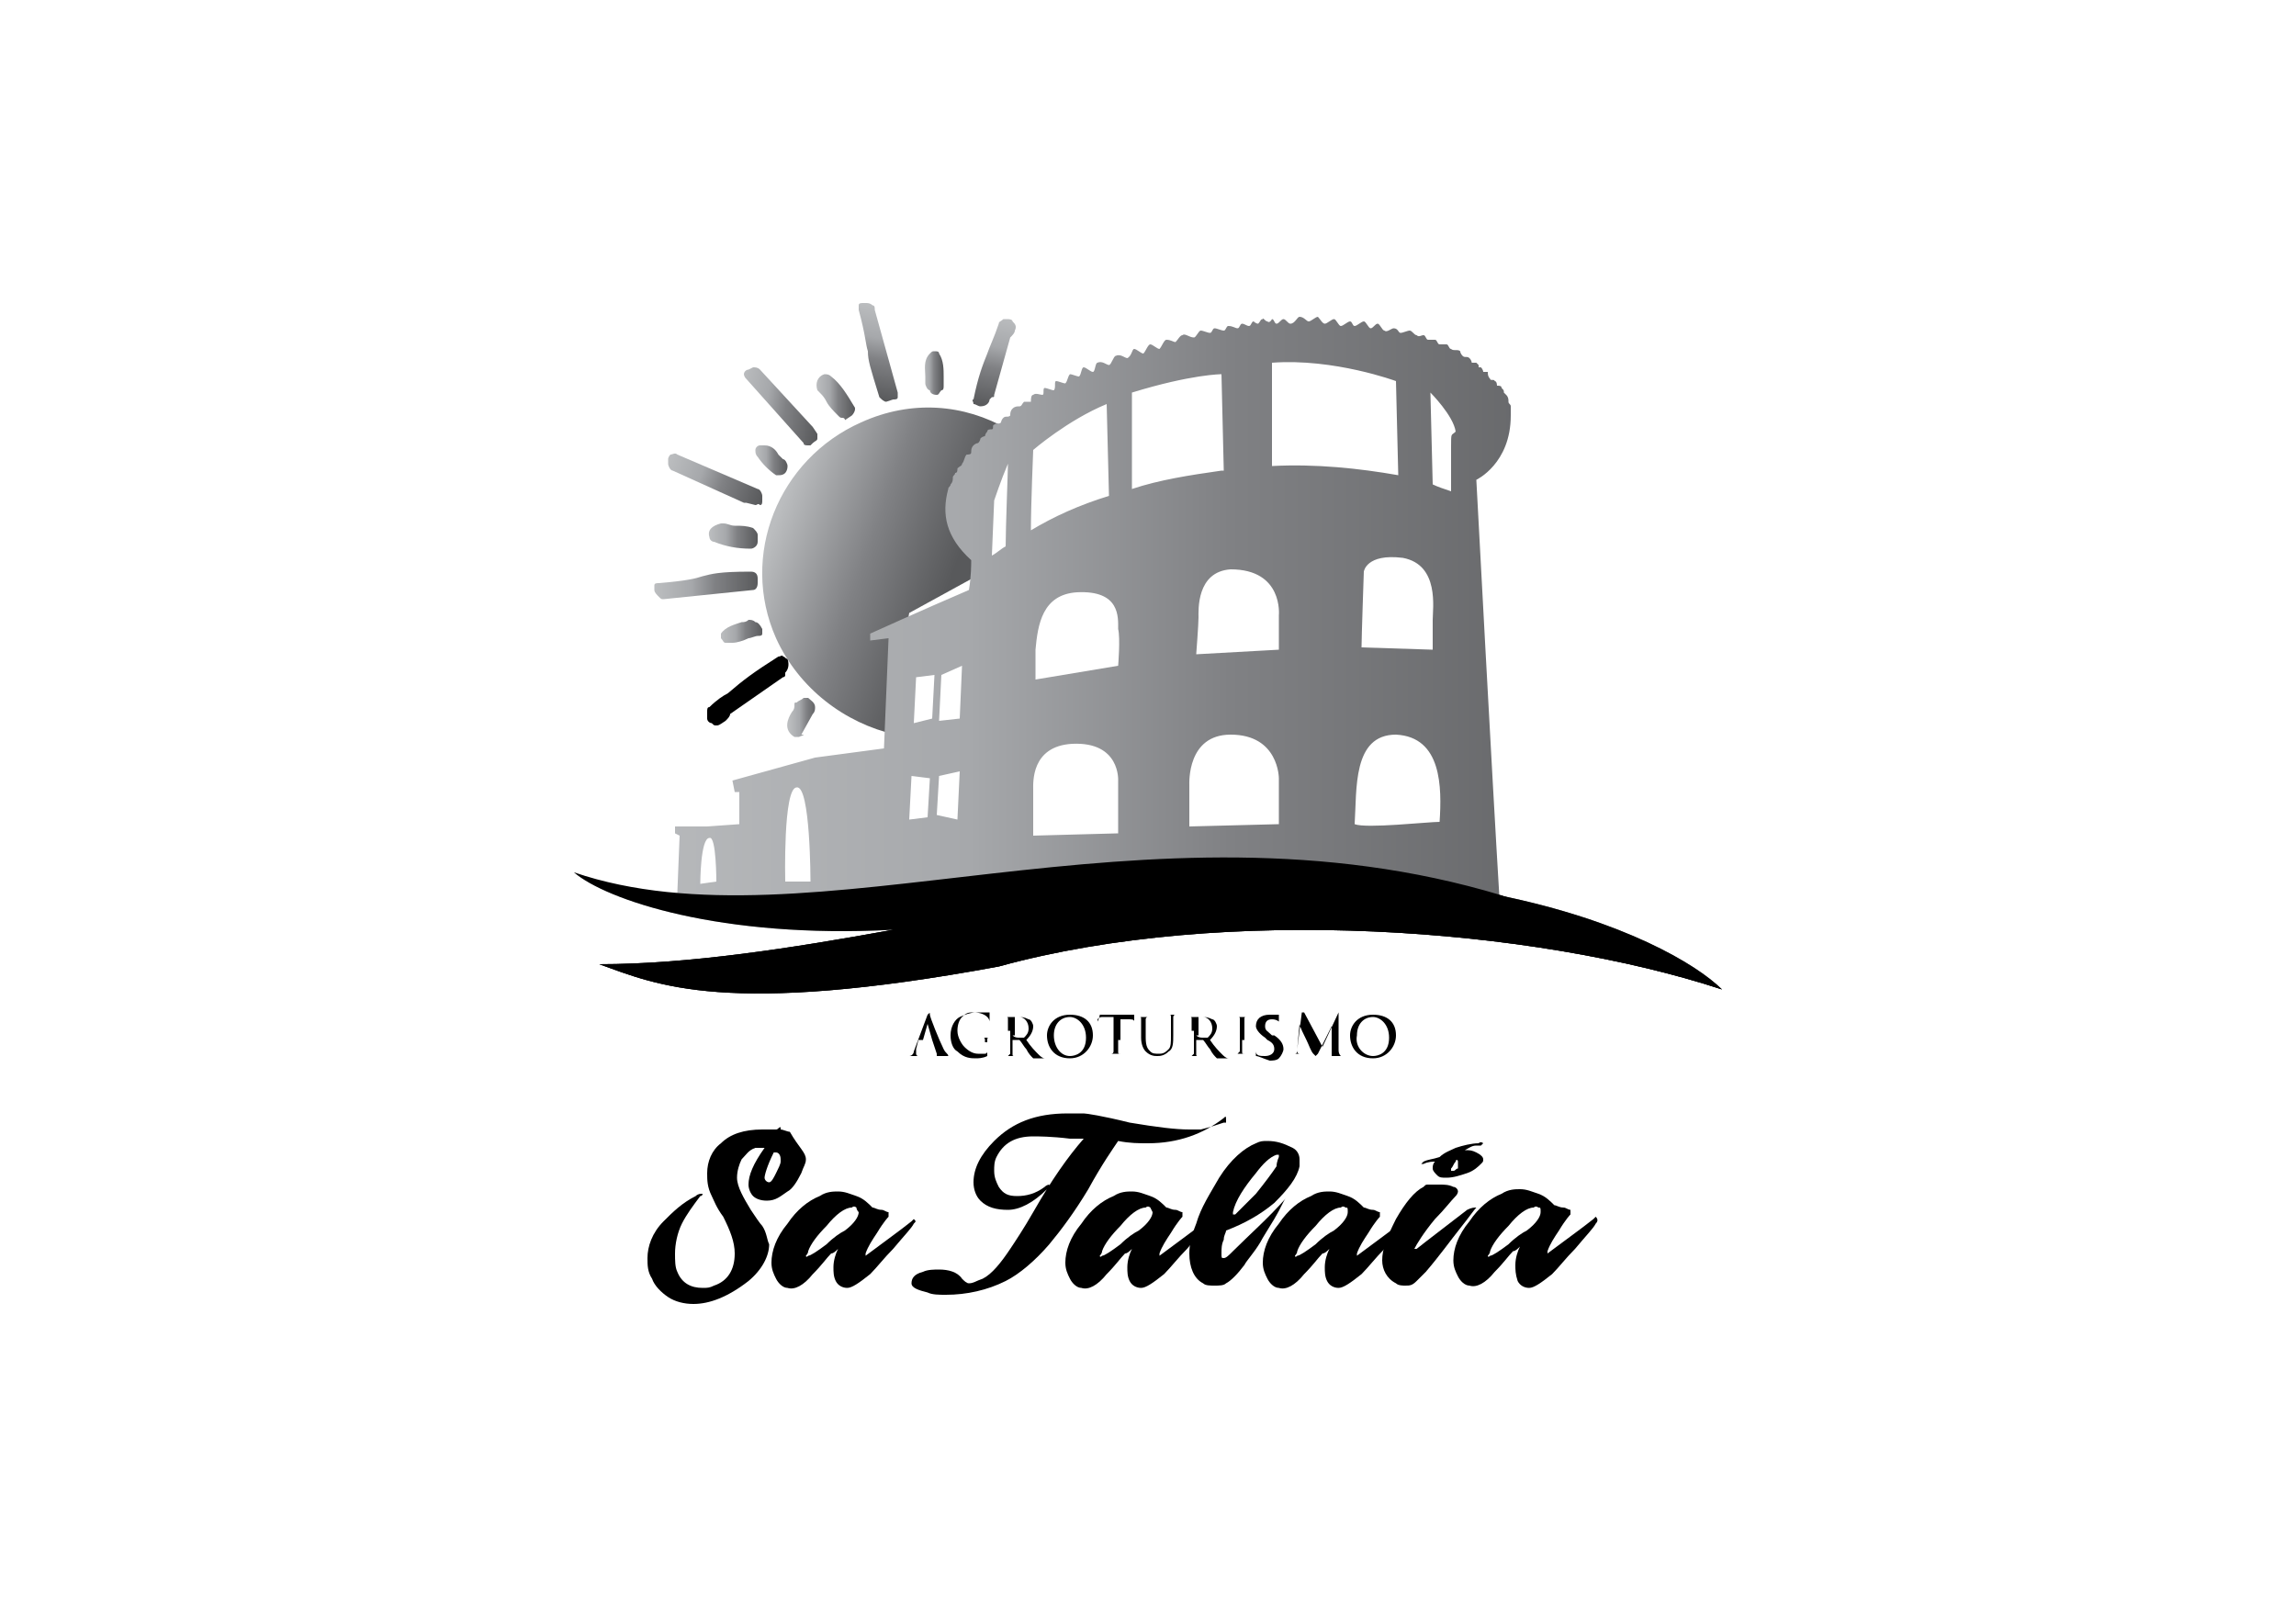 <?xml version="1.0" encoding="utf-8"?>
<!-- Generator: Adobe Illustrator 26.0.3, SVG Export Plug-In . SVG Version: 6.00 Build 0)  -->
<svg version="1.1" id="Capa_1" xmlns="http://www.w3.org/2000/svg" xmlns:xlink="http://www.w3.org/1999/xlink" x="0px" y="0px"
	 viewBox="0 0 100 70" style="enable-background:new 0 0 100 70;" xml:space="preserve">
<style type="text/css">
	#palladium_boutique_hotels-Capa_1 .st0{fill:url(#SVGID_1_);}
	#palladium_boutique_hotels-Capa_1 .st1{fill:url(#SVGID_00000057842964907824935720000002127450354317039531_);}
	#palladium_boutique_hotels-Capa_1 .st2{fill:url(#SVGID_00000091011289837303823240000005501530649457938821_);}
	#palladium_boutique_hotels-Capa_1 .st3{fill:url(#SVGID_00000135667204603034162830000015991542832494104502_);}
	#palladium_boutique_hotels-Capa_1 .st4{fill:url(#SVGID_00000138562952789379910160000010266580627766838946_);}
	#palladium_boutique_hotels-Capa_1 .st5{fill:url(#SVGID_00000064342087584113496970000018239387019251320507_);}
	#palladium_boutique_hotels-Capa_1 .st6{fill:url(#SVGID_00000181769369985184738770000010823214667738150031_);}
	#palladium_boutique_hotels-Capa_1 .st7{fill:url(#SVGID_00000029723791078442206860000001155051936715355789_);}
	#palladium_boutique_hotels-Capa_1 .st8{fill:url(#SVGID_00000021802630293052453430000012056566633366962876_);}
	#palladium_boutique_hotels-Capa_1 .st9{fill:url(#SVGID_00000044164617886544689650000014556325115580222399_);}
	#palladium_boutique_hotels-Capa_1 .st10{fill:url(#SVGID_00000165918533770564876110000010036201957467808423_);}
	#palladium_boutique_hotels-Capa_1 .st11{fill:url(#SVGID_00000001664793869819031950000018280177730646138011_);}
	#palladium_boutique_hotels-Capa_1 .st12{fill:url(#SVGID_00000167398748940798169980000004820638956247750580_);}
	#palladium_boutique_hotels-Capa_1 .st13{fill:#FFFFFF;}
	#palladium_boutique_hotels-Capa_1 .st14{fill-rule:evenodd;clip-rule:evenodd;fill:url(#SVGID_00000157299383910065082000000009810516295828774032_);}
	#palladium_boutique_hotels-Capa_1 .st15{fill-rule:evenodd;clip-rule:evenodd;fill:#584296;}
	#palladium_boutique_hotels-Capa_1 .st16{fill-rule:evenodd;clip-rule:evenodd;fill:#5C328E;}
	#palladium_boutique_hotels-Capa_1 .st17{fill:#231F20;}
	#palladium_boutique_hotels-Capa_1 .st18{fill:#808184;}
</style>
<g>
	<g>
		<linearGradient id="SVGID_1_" gradientUnits="userSpaceOnUse" x1="31.271" y1="29.611" x2="33.718" y2="30.501">
			<stop  offset="0" style="stop-color:#BBBDBF"/>
			<stop  offset="0.344" style="stop-color:#A6A8AB"/>
			<stop  offset="0.571" style="stop-color:#808184"/>
			<stop  offset="1" style="stop-color:#58595B"/>
		</linearGradient>
		<path class="st0" d="M31.2,31.6c-0.1,0-0.1,0-0.2-0.1l0,0c-0.1,0-0.2-0.1-0.2-0.2c0,0,0,0,0-0.1c0,0,0-0.1,0-0.2
			c0-0.1,0-0.2,0.1-0.2c0.3-0.3,0.6-0.5,0.8-0.6c0.7-0.6,1.1-0.9,2.2-1.6c0.1,0,0.2-0.1,0.2,0c0.1,0,0.1,0.1,0.2,0.1
			c0.1,0.3,0,0.5-0.1,0.6c0,0,0,0.1,0,0.1c0,0.1-0.1,0.1-0.1,0.1l-2.3,1.6c0,0,0,0,0,0c0,0.1-0.1,0.2-0.2,0.3
			C31.3,31.6,31.3,31.6,31.2,31.6z"/>
		
			<linearGradient id="SVGID_00000092440198924999340780000004558438151997502119_" gradientUnits="userSpaceOnUse" x1="31.404" y1="27.478" x2="33.262" y2="27.478">
			<stop  offset="0" style="stop-color:#BBBDBF"/>
			<stop  offset="0.344" style="stop-color:#A6A8AB"/>
			<stop  offset="0.571" style="stop-color:#808184"/>
			<stop  offset="1" style="stop-color:#58595B"/>
		</linearGradient>
		<path style="fill:url(#SVGID_00000092440198924999340780000004558438151997502119_);" d="M31.9,28c-0.1,0-0.2,0-0.3,0
			c-0.1,0-0.1-0.1-0.2-0.2c0-0.1,0-0.2,0-0.2c0.2-0.3,0.6-0.4,0.9-0.5c0.1,0,0.2,0,0.3-0.1c0.1,0,0.2,0,0.3,0.1c0,0,0,0,0,0
			c0.1,0,0.2,0.1,0.3,0.3c0,0.1,0,0.2,0,0.2c0,0.1-0.1,0.1-0.2,0.1c-0.1,0-0.3,0.1-0.4,0.1C32.4,27.9,32.1,28,31.9,28z"/>
		
			<linearGradient id="SVGID_00000093861981924173831330000007096155642259047571_" gradientUnits="userSpaceOnUse" x1="34.386" y1="31.174" x2="35.684" y2="31.174">
			<stop  offset="0" style="stop-color:#BBBDBF"/>
			<stop  offset="0.344" style="stop-color:#A6A8AB"/>
			<stop  offset="0.571" style="stop-color:#808184"/>
			<stop  offset="1" style="stop-color:#58595B"/>
		</linearGradient>
		<path style="fill:url(#SVGID_00000093861981924173831330000007096155642259047571_);" d="M34.8,32.1c-0.1,0-0.1,0-0.2,0
			c-0.5-0.3-0.3-0.8-0.1-1.1c0.1-0.1,0.1-0.2,0.1-0.3c0-0.1,0-0.1,0.1-0.1c0.1-0.1,0.2-0.1,0.3-0.2l0,0c0.1,0,0.2,0,0.2,0l0,0
			c0.1,0.1,0.3,0.2,0.3,0.4c0,0.1,0,0.2-0.1,0.3l-0.5,0.9C35.1,32,35,32,34.8,32.1C34.9,32.1,34.9,32.1,34.8,32.1z"/>
		
			<linearGradient id="SVGID_00000119831413883510396850000009904026176591019711_" gradientUnits="userSpaceOnUse" x1="29.135" y1="20.107" x2="33.253" y2="21.606">
			<stop  offset="0" style="stop-color:#BBBDBF"/>
			<stop  offset="0.344" style="stop-color:#A6A8AB"/>
			<stop  offset="0.571" style="stop-color:#808184"/>
			<stop  offset="1" style="stop-color:#58595B"/>
		</linearGradient>
		<path style="fill:url(#SVGID_00000119831413883510396850000009904026176591019711_);" d="M32.9,22C32.9,22,32.9,22,32.9,22
			l-0.4-0.1c0,0,0,0-0.1,0l-3.1-1.4c-0.1,0-0.2-0.2-0.2-0.3l0-0.2c0-0.1,0.1-0.2,0.1-0.2c0.1,0,0.2-0.1,0.3,0l3.5,1.5
			c0.1,0,0.2,0.2,0.2,0.3l0,0.2c0,0.1,0,0.2-0.1,0.2C33,21.9,33,22,32.9,22z"/>
		
			<linearGradient id="SVGID_00000005971130763001208230000014995423592411829161_" gradientUnits="userSpaceOnUse" x1="30.901" y1="23.385" x2="33.01" y2="23.385">
			<stop  offset="0" style="stop-color:#BBBDBF"/>
			<stop  offset="0.344" style="stop-color:#A6A8AB"/>
			<stop  offset="0.571" style="stop-color:#808184"/>
			<stop  offset="1" style="stop-color:#58595B"/>
		</linearGradient>
		<path style="fill:url(#SVGID_00000005971130763001208230000014995423592411829161_);" d="M32.7,23.9
			C32.7,23.9,32.7,23.9,32.7,23.9c-0.6,0-1.1-0.1-1.6-0.3c-0.1,0-0.2-0.1-0.2-0.2c-0.1-0.3,0.1-0.5,0.5-0.6c0,0,0.1,0,0.1,0
			c0.2,0,0.3,0.1,0.5,0.1c0.3,0,0.5,0,0.8,0.1c0.1,0.1,0.2,0.2,0.2,0.3l0,0.3C33,23.8,32.8,23.9,32.7,23.9z"/>
		
			<linearGradient id="SVGID_00000103987222963171075110000002164604257298932352_" gradientUnits="userSpaceOnUse" x1="32.887" y1="20.076" x2="34.304" y2="20.076">
			<stop  offset="0" style="stop-color:#BBBDBF"/>
			<stop  offset="0.344" style="stop-color:#A6A8AB"/>
			<stop  offset="0.571" style="stop-color:#808184"/>
			<stop  offset="1" style="stop-color:#58595B"/>
		</linearGradient>
		<path style="fill:url(#SVGID_00000103987222963171075110000002164604257298932352_);" d="M33.9,20.7c0,0-0.1,0-0.1,0
			c-0.3-0.2-0.6-0.5-0.8-0.8c-0.1-0.1-0.1-0.2-0.1-0.3c0-0.1,0.1-0.2,0.2-0.2c0.1,0,0.1,0,0.2,0c0.3,0,0.5,0.2,0.6,0.4
			c0.1,0.1,0.2,0.2,0.2,0.2c0.1,0,0.2,0.2,0.2,0.3c0,0.2-0.1,0.3-0.1,0.3c0,0,0,0,0,0C34.1,20.7,34,20.7,33.9,20.7z"/>
		
			<linearGradient id="SVGID_00000149346822577713017100000005352843277235074727_" gradientUnits="userSpaceOnUse" x1="28.563" y1="25.46" x2="33.075" y2="25.46">
			<stop  offset="0" style="stop-color:#BBBDBF"/>
			<stop  offset="0.344" style="stop-color:#A6A8AB"/>
			<stop  offset="0.571" style="stop-color:#808184"/>
			<stop  offset="1" style="stop-color:#58595B"/>
		</linearGradient>
		<path style="fill:url(#SVGID_00000149346822577713017100000005352843277235074727_);" d="M28.9,26.1c-0.1,0-0.1,0-0.2-0.1
			c-0.1-0.1-0.2-0.2-0.2-0.3c0-0.1,0-0.2,0-0.2c0-0.1,0.1-0.1,0.2-0.1c1.2-0.1,1.6-0.2,1.9-0.3c0.4-0.1,0.7-0.2,2.1-0.2
			c0.2,0,0.3,0.1,0.3,0.3l0,0.2c0,0.2-0.1,0.3-0.2,0.3L28.9,26.1C28.9,26.1,28.9,26.1,28.9,26.1z"/>
		
			<linearGradient id="SVGID_00000152258093469569516920000011987458003190219666_" gradientUnits="userSpaceOnUse" x1="38.596" y1="13.351" x2="37.887" y2="17.371">
			<stop  offset="0" style="stop-color:#BBBDBF"/>
			<stop  offset="0.344" style="stop-color:#A6A8AB"/>
			<stop  offset="0.571" style="stop-color:#808184"/>
			<stop  offset="1" style="stop-color:#58595B"/>
		</linearGradient>
		<path style="fill:url(#SVGID_00000152258093469569516920000011987458003190219666_);" d="M38.6,17.5c-0.1,0-0.2-0.1-0.3-0.2
			c-0.4-1.3-0.5-1.6-0.5-2c-0.1-0.3-0.1-0.7-0.4-1.8c0-0.1,0-0.2,0-0.2c0-0.1,0.1-0.1,0.2-0.1l0,0c0,0,0,0,0.1,0
			c0.1,0,0.2,0,0.3,0.1c0.1,0,0.1,0.1,0.1,0.2l1,3.6c0,0.1,0,0.2,0,0.2c0,0.1-0.1,0.1-0.2,0.1L38.6,17.5
			C38.7,17.5,38.6,17.5,38.6,17.5z"/>
		
			<linearGradient id="SVGID_00000119088506647741108260000009560465677569501087_" gradientUnits="userSpaceOnUse" x1="32.147" y1="17.36" x2="35.776" y2="18">
			<stop  offset="0" style="stop-color:#BBBDBF"/>
			<stop  offset="0.344" style="stop-color:#A6A8AB"/>
			<stop  offset="0.571" style="stop-color:#808184"/>
			<stop  offset="1" style="stop-color:#58595B"/>
		</linearGradient>
		<path style="fill:url(#SVGID_00000119088506647741108260000009560465677569501087_);" d="M35.2,19.4c-0.1,0-0.2,0-0.2-0.1
			l-2.5-2.8c-0.1-0.1-0.1-0.2-0.1-0.2c0-0.1,0.1-0.2,0.2-0.2l0.2-0.1c0.1,0,0.2,0,0.3,0.1l2.3,2.5c0,0,0,0,0,0l0.2,0.3
			c0,0.1,0,0.2,0,0.2c0,0.1-0.1,0.1-0.2,0.2l-0.1,0.1C35.2,19.4,35.2,19.4,35.2,19.4z"/>
		
			<linearGradient id="SVGID_00000174562039608527807110000016257121451573889195_" gradientUnits="userSpaceOnUse" x1="43.718" y1="13.758" x2="43.019" y2="17.724">
			<stop  offset="0" style="stop-color:#BBBDBF"/>
			<stop  offset="0.344" style="stop-color:#A6A8AB"/>
			<stop  offset="0.571" style="stop-color:#808184"/>
			<stop  offset="1" style="stop-color:#58595B"/>
		</linearGradient>
		<path style="fill:url(#SVGID_00000174562039608527807110000016257121451573889195_);" d="M42.7,17.7L42.7,17.7
			C42.7,17.7,42.7,17.7,42.7,17.7c-0.1,0-0.2-0.1-0.3-0.1c0-0.1-0.1-0.2,0-0.2c0.2-1,0.4-1.5,0.6-2c0.1-0.3,0.3-0.7,0.5-1.3
			c0-0.1,0.1-0.1,0.2-0.2c0,0,0.1,0,0.2,0c0,0,0,0,0,0c0,0,0.2,0,0.2,0.1l0,0c0.1,0.1,0.2,0.2,0.1,0.4c0,0.1-0.1,0.2-0.2,0.3
			c0,0,0,0,0,0l-0.7,2.5c0,0.1,0,0.1-0.1,0.1c0,0,0,0-0.1,0.1C43.1,17.5,43,17.7,42.7,17.7z"/>
		
			<linearGradient id="SVGID_00000131347161659595346430000001568146302992002721_" gradientUnits="userSpaceOnUse" x1="35.573" y1="17.213" x2="37.218" y2="17.213">
			<stop  offset="0" style="stop-color:#BBBDBF"/>
			<stop  offset="0.344" style="stop-color:#A6A8AB"/>
			<stop  offset="0.571" style="stop-color:#808184"/>
			<stop  offset="1" style="stop-color:#58595B"/>
		</linearGradient>
		<path style="fill:url(#SVGID_00000131347161659595346430000001568146302992002721_);" d="M36.7,18.2c-0.1,0-0.1,0-0.2-0.1
			c-0.2-0.2-0.4-0.4-0.5-0.6c-0.1-0.2-0.2-0.3-0.3-0.4c0,0-0.1-0.1-0.1-0.1c-0.1-0.3,0-0.6,0.3-0.7c0.1,0,0.2,0,0.3,0.1
			c0.4,0.3,0.7,0.8,1,1.3c0.1,0.1,0,0.3-0.1,0.4l-0.3,0.2C36.8,18.2,36.7,18.2,36.7,18.2z"/>
		
			<linearGradient id="SVGID_00000182508674261792166990000013507831600278792582_" gradientUnits="userSpaceOnUse" x1="40.178" y1="16.239" x2="41.07" y2="16.239">
			<stop  offset="0" style="stop-color:#BBBDBF"/>
			<stop  offset="0.344" style="stop-color:#A6A8AB"/>
			<stop  offset="0.571" style="stop-color:#808184"/>
			<stop  offset="1" style="stop-color:#58595B"/>
		</linearGradient>
		<path style="fill:url(#SVGID_00000182508674261792166990000013507831600278792582_);" d="M40.8,17.2
			C40.8,17.2,40.8,17.2,40.8,17.2c-0.2,0-0.3-0.1-0.3-0.2c0,0,0,0,0,0c-0.1,0-0.2-0.2-0.2-0.3c0-0.1,0-0.2,0-0.3
			c0-0.3-0.1-0.7,0.2-1c0.1-0.1,0.1-0.1,0.2-0.1h0c0.1,0,0.2,0,0.2,0.1c0.2,0.3,0.2,0.7,0.2,1c0,0.2,0,0.3,0,0.4
			c0,0.1,0,0.2-0.1,0.2C40.9,17.1,40.9,17.2,40.8,17.2z"/>
		
			<linearGradient id="SVGID_00000078729318812309568510000005081362372334454423_" gradientUnits="userSpaceOnUse" x1="33.84" y1="22.467" x2="42.539" y2="25.633">
			<stop  offset="0" style="stop-color:#BBBDBF"/>
			<stop  offset="0.444" style="stop-color:#828386"/>
			<stop  offset="0.46" style="stop-color:#808184"/>
			<stop  offset="0.871" style="stop-color:#58595B"/>
		</linearGradient>
		<path style="fill:url(#SVGID_00000078729318812309568510000005081362372334454423_);" d="M38.7,31.7l0.9-5l3.1-1.7l-0.2-3.3l1-2.9
			l0.4-0.1c-1.9-1.1-4.2-1.3-6.4-0.3c-3.6,1.6-5.3,5.8-3.7,9.4c1,2.2,3,3.7,5.2,4.2L38.7,31.7z"/>
	</g>
	<path class="st13" d="M44.5,30.4"/>
	
		<linearGradient id="SVGID_00000172411251349874420180000011757250264862577556_" gradientUnits="userSpaceOnUse" x1="25" y1="28.5" x2="75" y2="28.5">
		<stop  offset="0" style="stop-color:#BBBDBF"/>
		<stop  offset="0.344" style="stop-color:#A6A8AB"/>
		<stop  offset="0.571" style="stop-color:#808184"/>
		<stop  offset="1" style="stop-color:#58595B"/>
	</linearGradient>
	<path style="fill-rule:evenodd;clip-rule:evenodd;fill:url(#SVGID_00000172411251349874420180000011757250264862577556_);" d="
		M65.3,39C65.3,39,65.4,39,65.3,39c-0.3-4.9-1-18.1-1-18.1s1.5-0.7,1.5-2.8c0-0.1,0-0.1,0-0.2c0-0.1,0-0.1,0-0.2
		c0-0.1-0.1-0.1-0.1-0.2c0-0.1,0-0.2-0.1-0.3c0,0-0.1-0.1-0.1-0.1c0-0.1,0-0.1-0.1-0.2c0-0.1-0.1-0.1-0.2-0.1c0,0,0-0.2-0.1-0.2
		c0-0.1-0.2,0-0.2-0.1c-0.1-0.1-0.1-0.2-0.1-0.3c0,0-0.1,0-0.2,0c0,0,0-0.1-0.1-0.2c0,0-0.1,0-0.1,0c0,0,0-0.1,0-0.1
		c0,0-0.1-0.1-0.1-0.1c0,0-0.1,0-0.2,0c0,0,0-0.1-0.1-0.2c-0.1-0.1-0.2,0-0.3-0.1c0,0-0.1-0.1-0.1-0.2c-0.1-0.1-0.3,0-0.4-0.1
		c-0.1,0-0.1-0.2-0.2-0.2c-0.1,0-0.2,0-0.3,0c-0.1,0-0.1-0.2-0.2-0.2c-0.1,0-0.2,0-0.3,0c-0.1,0-0.1-0.2-0.2-0.2
		c-0.1,0-0.2,0.1-0.3,0c-0.1,0-0.2-0.2-0.3-0.2c-0.1,0-0.3,0.1-0.4,0.1c-0.1,0-0.1-0.2-0.3-0.2c-0.1,0-0.3,0.2-0.4,0.1
		c-0.1,0-0.2-0.3-0.3-0.3c-0.1,0-0.2,0.2-0.3,0.2c-0.1,0-0.2-0.3-0.3-0.3c-0.1,0-0.3,0.2-0.4,0.2c-0.1,0-0.1-0.2-0.2-0.2
		c-0.1,0-0.3,0.2-0.4,0.2c-0.1,0-0.2-0.3-0.3-0.3c-0.1,0-0.3,0.2-0.4,0.2c-0.1,0-0.2-0.2-0.3-0.3c-0.1,0-0.3,0.2-0.4,0.2
		c-0.1,0-0.2-0.2-0.4-0.2c-0.1,0-0.2,0.3-0.4,0.3c-0.1,0-0.2-0.2-0.3-0.2c-0.1,0-0.2,0.2-0.3,0.2c-0.1,0-0.1-0.2-0.2-0.2
		c0,0-0.1,0.2-0.2,0.1c-0.1,0-0.2-0.2-0.2-0.1c-0.1,0-0.1,0.1-0.2,0.2c-0.1,0-0.2-0.1-0.2-0.1c-0.1,0-0.1,0.2-0.2,0.2
		c-0.1,0-0.2-0.1-0.3-0.1c-0.1,0-0.1,0.2-0.2,0.2c-0.1,0-0.2-0.1-0.4-0.1c-0.1,0-0.1,0.2-0.2,0.2c-0.1,0-0.3-0.1-0.4-0.1
		c-0.1,0-0.1,0.2-0.2,0.2c-0.1,0-0.3-0.1-0.4-0.1c-0.1,0-0.2,0.3-0.3,0.3c-0.2,0-0.4-0.2-0.5-0.1c-0.1,0-0.2,0.2-0.3,0.3
		c-0.1,0-0.2-0.1-0.4-0.1c-0.1,0-0.2,0.3-0.3,0.4c-0.1,0-0.3-0.2-0.4-0.2c-0.1,0-0.2,0.3-0.3,0.4c-0.1,0-0.3-0.2-0.4-0.2
		c-0.1,0-0.1,0.3-0.3,0.4c-0.1,0-0.3-0.2-0.5-0.1c-0.1,0-0.2,0.4-0.3,0.4c-0.1,0-0.3-0.2-0.5-0.1c-0.1,0-0.1,0.4-0.2,0.4
		c-0.1,0-0.3-0.2-0.4-0.2c-0.1,0-0.1,0.3-0.2,0.4c-0.1,0-0.3-0.1-0.4-0.1c-0.1,0.1-0.1,0.3-0.2,0.4c-0.1,0-0.3-0.1-0.4-0.1
		c-0.1,0,0,0.3-0.1,0.4c-0.1,0-0.3-0.1-0.4-0.1c-0.1,0,0,0.3-0.1,0.3c-0.1,0-0.3-0.1-0.4,0c-0.1,0-0.1,0.2-0.1,0.3
		c-0.1,0-0.2,0-0.3,0c-0.1,0.1-0.1,0.2-0.2,0.2c-0.1,0-0.2,0-0.3,0.1c-0.1,0.1-0.1,0.2-0.1,0.3c-0.1,0.1-0.2,0-0.3,0.1
		c-0.1,0.1-0.1,0.2-0.1,0.2c-0.1,0.1-0.2,0-0.3,0.1c-0.1,0,0,0.2-0.1,0.2c-0.1,0-0.2,0-0.2,0.1c-0.1,0.1-0.1,0.2-0.1,0.2
		c0,0-0.1,0-0.2,0.1c0,0,0,0.1-0.1,0.2c0,0-0.1,0-0.2,0.1c-0.1,0.1-0.1,0.2-0.1,0.3c0,0.1-0.1,0.1-0.2,0.1c-0.1,0.1-0.1,0.3-0.2,0.4
		c0,0.1-0.1,0.1-0.2,0.2c0,0.1,0,0.2-0.1,0.2c0,0.1-0.1,0.1-0.1,0.2c0,0.1,0,0.2-0.1,0.3c0,0.1-0.1,0.1-0.1,0.2
		c-0.3,1.1-0.1,2.1,1,3.1c0,0.2,0,0.7-0.1,1.3c-2.1,0.9-4.3,1.9-4.3,1.9l0,0.3l0.8-0.1l-0.2,4.8l-3,0.4l-3.6,1l0.1,0.5l0.2,0l0,1.4
		l-1.4,0.1L29.4,36l0,0.3l0.2,0.1l-0.1,2.5C28.8,39,27.2,38.8,25,38c1.4,1.2,6.4,2.9,13.9,2.5C34.5,41.3,30,42,26.1,42
		c2.5,0.9,5.5,2.3,17.4,0.1c9.8-2.7,23.3-1.7,31.5,1C73.9,42,70.7,40.1,65.3,39z M31.2,38.4l-0.7,0.1c0,0,0-2,0.4-2
		C31.2,36.4,31.2,38.4,31.2,38.4z M35.3,38.4l-1.1,0c0,0-0.1-4.1,0.5-4.1C35.3,34.2,35.3,38.4,35.3,38.4z M40.4,35.6l-0.8,0.1
		l0.1-1.9l0.8,0.1L40.4,35.6z M40.6,31.3l-0.8,0.2l0.1-2l0.8-0.1L40.6,31.3z M41.7,35.7l-0.9-0.2l0.1-1.7l0.9-0.2L41.7,35.7z
		 M41.8,31.3l-0.9,0.1l0.1-2l0.9-0.4L41.8,31.3z M43.8,23.8c-0.2,0.1-0.4,0.3-0.6,0.4l0.1-2.4c0,0,0.3-0.9,0.6-1.6
		C43.9,20.5,43.8,23,43.8,23.8z M45,19.6c0,0,1.5-1.3,3.2-2l0.1,4c-1.3,0.4-2.4,0.9-3.4,1.5C44.9,22,45,19.6,45,19.6z M48.7,34
		l0,2.3l-3.7,0.1c0,0,0-1.7,0-2c0-0.3-0.1-1.9,1.7-2C48.8,32.3,48.7,34,48.7,34z M48.7,29l-3.6,0.6c0,0,0-0.6,0-1.3
		c0.1-1.1,0.3-2.4,1.8-2.5c1.9-0.1,1.8,1.1,1.8,1.6C48.8,27.8,48.7,29,48.7,29z M62.4,27c0,0.5,0,1.3,0,1.3s-3.1-0.1-3.1-0.1
		c0-0.4,0.1-3.3,0.1-3.3s0.1-0.8,1.7-0.6C62.7,24.6,62.4,26.5,62.4,27z M55.7,26.8v1.5l-3.6,0.2c0,0,0.1-1.3,0.1-1.6
		c0-0.3-0.1-2,1.4-2.1C55.9,24.8,55.7,26.8,55.7,26.8z M49.3,17.1c2.6-0.8,3.9-0.8,3.9-0.8l0.1,4.2c0,0-0.1,0-0.1,0
		c-1.4,0.2-2.7,0.4-3.9,0.8C49.3,20,49.3,17.4,49.3,17.1z M55.7,35.9L51.8,36c0,0,0-1.7,0-1.8c0-0.1-0.1-2.2,1.8-2.2
		c2.1,0,2.1,1.9,2.1,1.9L55.7,35.9z M55.4,20.3c0-1.1,0-4.1,0-4.5c2.7-0.2,5.4,0.8,5.4,0.8l0.1,4.1C59.2,20.4,57.3,20.2,55.4,20.3z
		 M62.7,35.8c-0.5,0-3.2,0.3-3.7,0.1c0.1-1.5-0.1-3.9,1.8-3.9C62.8,32.1,62.8,34.3,62.7,35.8z M63.2,19.5c0,0.5,0,1.5,0,1.9
		c-0.3-0.1-0.6-0.2-0.8-0.3l-0.1-4c0,0,1,1,1.1,1.7C63.2,19,63.2,18.8,63.2,19.5z"/>
	<path class="st15" d="M65.3,39C65.3,39,65.4,39,65.3,39c-7.8-1.7-16.9-0.6-26.4,1.5C34.5,41.3,30,42,26.1,42
		c2.5,0.9,5.5,2.3,17.4,0.1c9.8-2.7,23.3-1.7,31.5,1C73.9,42,70.7,40.1,65.3,39z"/>
	<path class="st16" d="M65.4,39c-15.6-4.7-30.1,2.5-40.4-1c1.4,1.2,6.4,2.9,13.9,2.5C34.5,41.3,30,42,26.1,42
		c2.5,0.9,5.5,2.3,17.4,0.1c9.8-2.7,23.3-1.7,31.5,1C73.9,42,65.4,39,65.4,39z"/>
	<g>
		<g>
			<g>
				<path class="st17" d="M53.3,48.7c-0.9,0.7-2,1.1-3.3,1.1c-0.4,0-0.8,0-1.3-0.1c-0.2,0.3-0.7,1-1.3,2.1c-0.6,1-1.2,1.8-1.7,2.4
					c-0.6,0.7-1.3,1.3-1.9,1.6c-0.8,0.4-1.7,0.6-2.6,0.6c-0.3,0-0.6,0-0.8-0.1c-0.4-0.1-0.7-0.2-0.7-0.4c0-0.2,0.1-0.4,0.5-0.5
					c0.2-0.1,0.5-0.1,0.7-0.1c0.4,0,0.8,0.1,1,0.4c0.1,0.1,0.2,0.2,0.3,0.2c0.2,0,0.3-0.1,0.6-0.2c0.4-0.2,0.8-0.7,1.2-1.3
					c0.2-0.3,0.6-0.9,1-1.6c0.8-1.4,1.5-2.4,2.2-3.2c-0.1,0-0.3,0-0.6,0c-0.8-0.1-1.4-0.1-1.6-0.1c-0.8,0-1.3,0.3-1.6,0.9
					c-0.1,0.2-0.1,0.4-0.1,0.6c0,0.3,0.1,0.5,0.2,0.7c0.2,0.3,0.4,0.4,0.8,0.4c0.4,0,0.8-0.1,1.2-0.4c0.1-0.1,0.2-0.1,0.2-0.1
					c0,0,0,0,0,0c0,0,0,0.1-0.1,0.2c-0.6,0.6-1.2,0.9-1.7,0.9c-0.5,0-0.9-0.1-1.2-0.4c-0.2-0.2-0.3-0.5-0.3-0.8
					c0-0.6,0.3-1.2,0.9-1.8c0.8-0.8,1.8-1.2,3.2-1.2c0.2,0,0.5,0,0.7,0c0.1,0,0.8,0.1,2,0.4c1.2,0.2,2,0.3,2.6,0.3
					c0.2,0,0.4,0,0.5,0c0.4-0.1,0.7-0.2,1-0.3c0.1,0,0.1,0,0.1,0C53.4,48.6,53.4,48.6,53.3,48.7z"/>
				<path class="st17" d="M52.6,53.3c-0.1,0.2-0.4,0.5-0.9,1.1c-0.4,0.4-0.7,0.8-1,1.1c-0.5,0.4-0.8,0.6-1,0.6
					c-0.2,0-0.4-0.1-0.5-0.3c-0.1-0.2-0.1-0.4-0.1-0.6c0-0.3,0.1-0.6,0.2-0.8c-0.1,0.1-0.2,0.2-0.3,0.2c-0.2,0.2-0.4,0.5-0.8,0.9
					c-0.4,0.5-0.8,0.7-1.1,0.6c-0.2,0-0.4-0.2-0.5-0.4c-0.1-0.2-0.2-0.4-0.2-0.7c0-0.5,0.2-1.1,0.7-1.7c0.4-0.6,0.9-1,1.4-1.2
					c0.3-0.2,0.6-0.2,0.8-0.2c0.3,0,0.5,0.1,0.8,0.2c0.3,0.1,0.5,0.3,0.7,0.5c0.1,0,0.2,0.1,0.4,0.1c0.1,0,0.2,0.1,0.3,0.1
					c0,0.1,0,0.1,0,0.2c0,0-0.2,0.2-0.5,0.7c-0.2,0.3-0.4,0.6-0.5,0.9c0,0.1,0,0.1,0,0.1c0,0,0,0,0,0c0.8-0.6,1.5-1.1,2-1.5
					c0.1-0.1,0.1-0.1,0.1-0.1c0,0,0,0,0,0C52.7,53.1,52.7,53.2,52.6,53.3z M50.1,52.6c0,0-0.1-0.1-0.2,0c-0.3,0-0.7,0.3-1.1,0.8
					c-0.4,0.4-0.7,0.8-0.8,1.1c0,0.1-0.1,0.2-0.1,0.2c0,0,0,0.1,0.1,0c0.1,0,0.4-0.2,0.8-0.5c0.3-0.3,0.6-0.5,0.8-0.6
					c0.4-0.3,0.6-0.6,0.6-0.8C50.1,52.6,50.1,52.6,50.1,52.6z"/>
				<path class="st17" d="M56.6,50.8c-0.1,0.5-0.5,1-1.1,1.6c-0.6,0.5-1.3,0.9-2.1,1.2c0,0.1-0.1,0.2-0.1,0.4
					c-0.1,0.2-0.1,0.4-0.1,0.6c0,0.2,0,0.2,0.1,0.2c0.1,0,0.2-0.1,0.4-0.3c0.7-0.7,1.5-1.4,2.3-2.3c0,0,0,0,0,0c0,0,0,0,0,0
					c0,0,0,0,0,0c-0.1,0.1-0.2,0.4-0.5,0.9c-0.3,0.5-0.5,0.8-0.6,1c-0.3,0.5-0.6,0.8-0.7,1c-0.3,0.4-0.6,0.7-0.8,0.8
					C53.3,56,53.1,56,52.9,56c-0.2,0-0.4,0-0.5-0.1c-0.4-0.2-0.6-0.7-0.6-1.3c0-0.4,0.1-0.8,0.3-1.3c0.2-0.7,0.6-1.3,1-2
					c0.5-0.8,1.1-1.3,1.6-1.5c0.2-0.1,0.3-0.1,0.5-0.1c0.4,0,0.7,0.1,1.1,0.3c0.2,0.1,0.3,0.3,0.3,0.5
					C56.6,50.6,56.6,50.7,56.6,50.8z M55.7,50.4c0-0.1,0-0.1,0-0.1c0,0-0.1,0-0.1,0c-0.3,0.1-0.6,0.4-0.9,0.8
					c-0.5,0.6-0.9,1.2-1,1.7c0,0,0,0.1,0,0.1c0,0,0,0,0.1,0c0.2-0.2,0.5-0.5,0.9-0.9c0.4-0.5,0.7-0.9,0.9-1.2
					C55.6,50.6,55.7,50.4,55.7,50.4z"/>
				<path class="st17" d="M61.2,53.3c-0.1,0.2-0.4,0.5-0.9,1.1c-0.4,0.4-0.7,0.8-1,1.1c-0.5,0.4-0.8,0.6-1,0.6
					c-0.2,0-0.4-0.1-0.5-0.3c-0.1-0.2-0.1-0.4-0.1-0.6c0-0.3,0.1-0.6,0.2-0.8c-0.1,0.1-0.2,0.2-0.3,0.2c-0.2,0.2-0.4,0.5-0.8,0.9
					c-0.4,0.5-0.8,0.7-1.1,0.6c-0.2,0-0.4-0.2-0.5-0.4C55.1,55.5,55,55.3,55,55c0-0.5,0.2-1.1,0.7-1.7c0.4-0.6,0.9-1,1.4-1.2
					c0.3-0.2,0.6-0.2,0.8-0.2c0.3,0,0.5,0.1,0.8,0.2c0.3,0.1,0.5,0.3,0.7,0.5c0.1,0,0.2,0.1,0.4,0.1c0.1,0,0.2,0.1,0.3,0.1
					c0,0.1,0,0.1,0,0.2c0,0-0.2,0.2-0.5,0.7c-0.2,0.3-0.4,0.6-0.5,0.9c0,0.1,0,0.1,0,0.1c0,0,0,0,0,0c0.8-0.6,1.5-1.1,2-1.5
					c0.1-0.1,0.1-0.1,0.1-0.1c0,0,0,0,0,0C61.3,53.1,61.2,53.2,61.2,53.3z M58.6,52.6c0,0-0.1-0.1-0.2,0c-0.3,0-0.7,0.3-1.1,0.8
					c-0.4,0.4-0.7,0.8-0.8,1.1c0,0.1-0.1,0.2-0.1,0.2c0,0,0,0.1,0.1,0c0.1,0,0.4-0.2,0.8-0.5c0.3-0.3,0.6-0.5,0.8-0.6
					c0.4-0.3,0.6-0.6,0.6-0.8C58.7,52.6,58.7,52.6,58.6,52.6z"/>
				<path class="st17" d="M64.3,52.6c-0.1,0.1-0.3,0.4-0.7,0.9c-0.4,0.5-0.9,1.2-1.5,1.9c-0.2,0.2-0.3,0.3-0.4,0.4
					C61.5,56,61.4,56,61.2,56c-0.1,0-0.3,0-0.4-0.1c-0.4-0.2-0.6-0.6-0.6-1c0-0.5,0.2-1,0.6-1.8c0.4-0.7,0.8-1.2,1.2-1.4
					c0.1-0.1,0.1-0.1,0.2-0.1c0.1,0,0.3,0,0.5,0c0.2,0,0.4,0,0.6,0.1c0.1,0,0.2,0.1,0.2,0.2c0,0,0,0.1-0.1,0.2
					c-0.2,0.2-0.5,0.6-0.9,1c-0.5,0.6-0.8,1.1-0.9,1.3c0,0,0,0,0,0c0,0,0,0,0.1,0c0.5-0.4,1.3-1,2.2-1.7
					C64.1,52.6,64.2,52.6,64.3,52.6C64.3,52.5,64.3,52.5,64.3,52.6C64.3,52.5,64.3,52.5,64.3,52.6z M64.6,49.8c0,0-0.1,0.1-0.1,0.1
					c-0.1,0-0.2,0-0.2,0c-0.2,0-0.3,0.1-0.5,0.2c0.2,0,0.3,0,0.5,0.1c0.2,0.1,0.3,0.2,0.3,0.3c0,0.1,0,0.1-0.1,0.2
					c-0.1,0.1-0.3,0.3-0.6,0.4c-0.3,0.1-0.6,0.2-0.9,0.2c-0.2,0-0.3,0-0.4-0.1c-0.1-0.1-0.2-0.2-0.2-0.3c0-0.1,0-0.2,0.1-0.3
					c-0.1,0-0.3,0-0.5,0.1c0,0-0.1,0-0.1,0c0,0,0,0,0,0c0,0,0.1-0.1,0.1-0.1c0.2-0.1,0.4-0.1,0.7-0.2c0.2-0.2,0.5-0.3,0.7-0.4
					c0.3-0.1,0.7-0.2,1-0.2C64.5,49.7,64.6,49.8,64.6,49.8z M63.5,50.6c0-0.1-0.1-0.1-0.1,0c-0.1,0.1-0.1,0.2-0.2,0.3c0,0,0,0,0,0.1
					c0,0,0,0,0.1,0c0.1,0,0.1-0.1,0.2-0.1C63.5,50.7,63.5,50.6,63.5,50.6z"/>
				<path class="st17" d="M69.5,53.3c-0.1,0.2-0.4,0.5-0.9,1.1c-0.4,0.4-0.7,0.8-1,1.1c-0.5,0.4-0.8,0.6-1,0.6
					c-0.2,0-0.4-0.1-0.5-0.3C66,55.5,66,55.3,66,55.1c0-0.3,0.1-0.6,0.2-0.8c-0.1,0.1-0.2,0.2-0.3,0.2c-0.2,0.2-0.4,0.5-0.8,0.9
					c-0.4,0.5-0.8,0.7-1.1,0.6c-0.2,0-0.4-0.2-0.5-0.4c-0.1-0.2-0.2-0.4-0.2-0.7c0-0.5,0.2-1.1,0.7-1.7c0.4-0.6,0.9-1,1.4-1.2
					c0.3-0.2,0.6-0.2,0.8-0.2c0.3,0,0.5,0.1,0.8,0.2c0.3,0.1,0.5,0.3,0.7,0.5c0.1,0,0.2,0.1,0.4,0.1c0.1,0,0.2,0.1,0.3,0.1
					c0,0.1,0,0.1,0,0.2c0,0-0.2,0.2-0.5,0.7c-0.2,0.3-0.4,0.6-0.5,0.9c0,0.1,0,0.1,0,0.1c0,0,0,0,0,0c0.8-0.6,1.5-1.1,2-1.5
					c0.1-0.1,0.1-0.1,0.1-0.1c0,0,0,0,0,0C69.6,53.1,69.6,53.2,69.5,53.3z M67,52.6c0,0-0.1-0.1-0.2,0c-0.3,0-0.7,0.3-1.1,0.8
					c-0.4,0.4-0.7,0.8-0.8,1.1c0,0.1-0.1,0.2-0.1,0.2c0,0,0,0.1,0.1,0c0.1,0,0.4-0.2,0.8-0.5c0.3-0.3,0.6-0.5,0.8-0.6
					c0.4-0.3,0.6-0.6,0.6-0.8C67.1,52.6,67.1,52.6,67,52.6z"/>
			</g>
		</g>
		<g>
			<path class="st17" d="M35.1,50.5c0,0.2-0.1,0.3-0.2,0.6c-0.2,0.4-0.4,0.7-0.6,0.8c-0.3,0.2-0.5,0.4-0.9,0.4
				c-0.3,0-0.5-0.1-0.6-0.2c-0.1-0.1-0.2-0.3-0.2-0.5c0-0.4,0.2-0.9,0.7-1.6c-0.1,0-0.2,0-0.4,0c-0.3,0.1-0.4,0.3-0.6,0.5
				c-0.1,0.2-0.2,0.5-0.2,0.8c0,0.4,0.3,0.9,0.6,1.4c0.2,0.3,0.4,0.6,0.5,0.7c0.2,0.3,0.2,0.6,0.3,0.8c0,0.5-0.3,1.1-0.9,1.6
				c-0.9,0.7-1.7,1-2.4,1c-0.4,0-0.8-0.1-1.1-0.3c-0.3-0.2-0.6-0.5-0.7-0.8c-0.2-0.3-0.2-0.6-0.2-0.9c0-0.5,0.2-1.1,0.7-1.6
				c0.4-0.4,0.8-0.8,1.4-1.1c0.1-0.1,0.2-0.1,0.3-0.1c0,0,0,0,0,0c0,0,0,0.1-0.1,0.1c-0.3,0.4-0.6,0.8-0.8,1.2
				c-0.2,0.4-0.3,0.9-0.3,1.3c0,0.3,0,0.6,0.1,0.8c0.2,0.5,0.6,0.7,1.1,0.7c0.2,0,0.3,0,0.5-0.1c0.6-0.2,0.9-0.7,0.9-1.4
				c0-0.5-0.2-1-0.5-1.6c-0.3-0.4-0.4-0.7-0.5-0.9c-0.2-0.4-0.2-0.7-0.2-1c0-0.5,0.2-1,0.6-1.3c0.4-0.4,1-0.6,1.8-0.6
				c0.1,0,0.2,0,0.4,0l0.2,0c0.1,0,0.1-0.1,0.2-0.1c0,0,0,0.1,0,0.1c0.1,0,0.3,0.1,0.4,0.1C34.8,50,35.1,50.2,35.1,50.5z M34,50.6
				c0-0.1,0-0.1,0-0.1c0-0.2-0.1-0.3-0.2-0.3l-0.1,0l0,0c-0.3,0.6-0.4,1-0.4,1.1c0,0.1,0.1,0.2,0.2,0.2c0.1,0,0.2-0.2,0.3-0.4
				C33.9,50.9,34,50.7,34,50.6z"/>
			<path class="st17" d="M39.8,53.3c-0.1,0.2-0.4,0.5-0.9,1.1c-0.4,0.4-0.7,0.8-1,1.1c-0.5,0.4-0.8,0.6-1,0.6
				c-0.2,0-0.4-0.1-0.5-0.3c-0.1-0.2-0.1-0.4-0.1-0.6c0-0.3,0.1-0.6,0.2-0.8c-0.1,0.1-0.2,0.2-0.3,0.2c-0.2,0.2-0.4,0.5-0.8,0.9
				c-0.4,0.5-0.8,0.7-1.1,0.6c-0.2,0-0.4-0.2-0.5-0.4c-0.1-0.2-0.2-0.4-0.2-0.7c0-0.5,0.2-1.1,0.7-1.7c0.4-0.6,0.9-1,1.4-1.2
				c0.3-0.2,0.6-0.2,0.8-0.2c0.3,0,0.5,0.1,0.8,0.2c0.3,0.1,0.5,0.3,0.7,0.5c0.1,0,0.2,0.1,0.4,0.1c0.1,0,0.2,0.1,0.3,0.1
				c0,0.1,0,0.1,0,0.2c0,0-0.2,0.2-0.5,0.7c-0.2,0.3-0.4,0.6-0.5,0.9c0,0.1,0,0.1,0,0.1c0,0,0,0,0,0c0.8-0.6,1.5-1.1,2-1.5
				c0.1-0.1,0.1-0.1,0.1-0.1c0,0,0,0,0,0C39.9,53.2,39.9,53.2,39.8,53.3z M37.3,52.6c0,0-0.1-0.1-0.2,0c-0.3,0-0.7,0.3-1.1,0.8
				c-0.4,0.4-0.7,0.8-0.8,1.1c0,0.1-0.1,0.2-0.1,0.2c0,0,0,0.1,0.1,0c0.1,0,0.4-0.2,0.8-0.5c0.3-0.3,0.6-0.5,0.8-0.6
				c0.4-0.3,0.6-0.6,0.6-0.8C37.3,52.7,37.3,52.6,37.3,52.6z"/>
		</g>
	</g>
	<g>
		<path class="st18" d="M40.4,44.2C40.4,44.2,40.4,44.2,40.4,44.2c0.1-0.1,0.1-0.1,0.1,0c0,0.1,0.4,1.1,0.6,1.5
			c0.1,0.2,0.2,0.2,0.2,0.3c0,0,0.1,0,0.1,0c0,0,0,0,0,0c0,0,0,0-0.1,0c0,0-0.2,0-0.4,0c0,0-0.1,0-0.1,0c0,0,0,0,0,0c0,0,0,0,0-0.1
			l-0.2-0.6c0,0,0,0,0,0h-0.6c0,0,0,0,0,0l-0.1,0.4c0,0.1,0,0.1,0,0.2c0,0,0,0.1,0.1,0.1h0c0,0,0,0,0,0c0,0,0,0,0,0
			c-0.1,0-0.2,0-0.2,0c0,0-0.2,0-0.3,0c0,0,0,0,0,0c0,0,0,0,0,0c0,0,0.1,0,0.1,0c0.1,0,0.2-0.1,0.2-0.2L40.4,44.2z M40.6,45.3
			C40.7,45.3,40.7,45.3,40.6,45.3l-0.2-0.7c0,0,0,0,0,0l-0.2,0.7c0,0,0,0,0,0H40.6z"/>
		<path class="st18" d="M42.9,45.4c0-0.2,0-0.2-0.1-0.2c0,0-0.1,0-0.1,0c0,0,0,0,0,0c0,0,0,0,0,0c0.1,0,0.3,0,0.3,0c0,0,0.2,0,0.2,0
			c0,0,0,0,0,0c0,0,0,0,0,0c0,0,0,0-0.1,0c-0.1,0-0.1,0-0.1,0.1c0,0.1,0,0.1,0,0.3v0.3c0,0.1,0,0.1,0,0.1c-0.2,0.1-0.4,0.1-0.5,0.1
			c-0.2,0-0.5,0-0.8-0.3c-0.2-0.1-0.3-0.4-0.3-0.7c0-0.4,0.2-0.7,0.4-0.8c0.2-0.1,0.5-0.2,0.7-0.2c0.2,0,0.3,0,0.4,0
			c0.1,0,0.1,0,0.2,0c0,0,0,0,0,0c0,0,0,0.1,0,0.3c0,0,0,0.1,0,0.1c0,0,0,0,0,0c0,0,0-0.1-0.1-0.2c-0.1-0.1-0.3-0.2-0.6-0.2
			c-0.2,0-0.3,0-0.5,0.2c-0.1,0.1-0.2,0.3-0.2,0.6c0,0.3,0.2,0.6,0.3,0.7c0.2,0.2,0.4,0.3,0.6,0.3c0.1,0,0.2,0,0.3,0
			c0,0,0.1,0,0.1-0.1V45.4z"/>
		<path class="st18" d="M43.9,44.9c0-0.4,0-0.4,0-0.5c0-0.1,0-0.1-0.1-0.1c0,0-0.1,0-0.1,0c0,0,0,0,0,0c0,0,0,0,0,0
			c0.1,0,0.3,0,0.3,0c0,0,0.2,0,0.3,0c0.2,0,0.3,0,0.5,0.1c0.1,0,0.2,0.2,0.2,0.3c0,0.2-0.1,0.4-0.3,0.6c0.2,0.3,0.4,0.5,0.5,0.6
			c0.1,0.1,0.2,0.2,0.3,0.2c0,0,0.1,0,0.1,0c0,0,0,0,0,0c0,0,0,0-0.1,0h-0.2c-0.1,0-0.2,0-0.3,0c-0.1-0.1-0.2-0.2-0.3-0.4
			c-0.1-0.1-0.2-0.3-0.3-0.4c0,0,0,0,0,0l-0.3,0c0,0,0,0,0,0v0.1c0,0.2,0,0.4,0,0.5c0,0.1,0,0.1,0.1,0.1c0,0,0.1,0,0.1,0
			c0,0,0,0,0,0c0,0,0,0,0,0c-0.1,0-0.3,0-0.3,0c0,0-0.2,0-0.2,0c0,0,0,0,0,0c0,0,0,0,0,0c0,0,0.1,0,0.1,0c0,0,0.1-0.1,0.1-0.1
			c0-0.1,0-0.3,0-0.5V44.9z M44.1,45.1C44.1,45.1,44.1,45.1,44.1,45.1c0.1,0.1,0.2,0.1,0.3,0.1c0.1,0,0.1,0,0.2,0
			c0.1-0.1,0.2-0.2,0.2-0.4c0-0.3-0.2-0.5-0.4-0.5c-0.1,0-0.2,0-0.2,0c0,0,0,0,0,0V45.1z"/>
		<path class="st18" d="M46.6,44.2c0.6,0,1,0.3,1,0.9c0,0.5-0.4,1-1,1c-0.7,0-1-0.5-1-1C45.6,44.7,45.9,44.2,46.6,44.2z M46.6,46
			c0.2,0,0.7-0.1,0.7-0.8c0-0.6-0.4-0.9-0.7-0.9c-0.4,0-0.7,0.3-0.7,0.8C45.9,45.6,46.2,46,46.6,46z"/>
		<path class="st18" d="M48.7,45.3c0,0.2,0,0.4,0,0.5c0,0.1,0,0.1,0.1,0.1c0,0,0.1,0,0.1,0c0,0,0,0,0,0c0,0,0,0,0,0
			c-0.1,0-0.3,0-0.3,0c0,0-0.2,0-0.3,0c0,0,0,0,0,0c0,0,0,0,0,0c0,0,0.1,0,0.1,0c0.1,0,0.1-0.1,0.1-0.1c0-0.1,0-0.3,0-0.5v-1l-0.4,0
			c-0.2,0-0.2,0-0.3,0.1c0,0,0,0.1,0,0.1c0,0,0,0,0,0c0,0,0,0,0,0c0,0,0.1-0.2,0.1-0.3c0,0,0,0,0,0c0,0,0,0,0.1,0c0.1,0,0.2,0,0.2,0
			h0.9c0.1,0,0.1,0,0.2,0c0,0,0.1,0,0.1,0c0,0,0,0,0,0c0,0.1,0,0.2,0,0.3c0,0,0,0,0,0c0,0,0,0,0,0l0,0c0-0.1-0.1-0.1-0.3-0.1l-0.3,0
			V45.3z"/>
		<path class="st18" d="M49.7,44.9c0-0.4,0-0.4,0-0.5c0-0.1,0-0.1-0.1-0.1c0,0-0.1,0-0.1,0c0,0,0,0,0,0c0,0,0,0,0,0
			c0.1,0,0.3,0,0.3,0c0,0,0.2,0,0.3,0c0,0,0,0,0,0c0,0,0,0,0,0c0,0,0,0-0.1,0c-0.1,0-0.1,0.1-0.1,0.1c0,0.1,0,0.1,0,0.5v0.3
			c0,0.4,0.1,0.5,0.2,0.6c0.1,0.1,0.2,0.1,0.4,0.1c0.2,0,0.3-0.1,0.4-0.2c0.1-0.1,0.1-0.3,0.1-0.6v-0.3c0-0.4,0-0.4,0-0.5
			c0-0.1,0-0.1-0.1-0.1c0,0-0.1,0-0.1,0c0,0,0,0,0,0c0,0,0,0,0,0c0.1,0,0.3,0,0.3,0c0,0,0.1,0,0.2,0c0,0,0,0,0,0c0,0,0,0,0,0
			c0,0,0,0-0.1,0c-0.1,0-0.1,0.1-0.1,0.1c0,0.1,0,0.1,0,0.5v0.3c0,0.3,0,0.6-0.2,0.7c-0.2,0.2-0.4,0.2-0.5,0.2c-0.1,0-0.3,0-0.5-0.2
			c-0.1-0.1-0.2-0.3-0.2-0.6V44.9z"/>
		<path class="st18" d="M51.9,44.9c0-0.4,0-0.4,0-0.5c0-0.1,0-0.1-0.1-0.1c0,0-0.1,0-0.1,0c0,0,0,0,0,0c0,0,0,0,0,0
			c0.1,0,0.3,0,0.3,0c0,0,0.2,0,0.3,0c0.2,0,0.3,0,0.5,0.1c0.1,0,0.2,0.2,0.2,0.3c0,0.2-0.1,0.4-0.3,0.6c0.2,0.3,0.4,0.5,0.5,0.6
			c0.1,0.1,0.2,0.2,0.3,0.2c0,0,0.1,0,0.1,0c0,0,0,0,0,0c0,0,0,0-0.1,0h-0.2c-0.1,0-0.2,0-0.3,0c-0.1-0.1-0.2-0.2-0.3-0.4
			c-0.1-0.1-0.2-0.3-0.3-0.4c0,0,0,0,0,0l-0.3,0c0,0,0,0,0,0v0.1c0,0.2,0,0.4,0,0.5c0,0.1,0,0.1,0.1,0.1c0,0,0.1,0,0.1,0
			c0,0,0,0,0,0c0,0,0,0,0,0c-0.1,0-0.3,0-0.3,0c0,0-0.2,0-0.2,0c0,0,0,0,0,0c0,0,0,0,0,0c0,0,0.1,0,0.1,0c0,0,0.1-0.1,0.1-0.1
			c0-0.1,0-0.3,0-0.5V44.9z M52.1,45.1C52.1,45.1,52.2,45.1,52.1,45.1c0.1,0.1,0.2,0.1,0.3,0.1c0.1,0,0.1,0,0.2,0
			c0.1-0.1,0.2-0.2,0.2-0.4c0-0.3-0.2-0.5-0.4-0.5c-0.1,0-0.2,0-0.2,0c0,0,0,0,0,0V45.1z"/>
		<path class="st18" d="M54.1,45.3c0,0.2,0,0.4,0,0.5c0,0.1,0,0.1,0.1,0.1c0,0,0.1,0,0.1,0c0,0,0,0,0,0c0,0,0,0,0,0
			c-0.1,0-0.3,0-0.3,0c0,0-0.2,0-0.2,0c0,0,0,0,0,0c0,0,0,0,0,0c0,0,0.1,0,0.1,0c0,0,0.1-0.1,0.1-0.1c0-0.1,0-0.3,0-0.5v-0.4
			c0-0.4,0-0.4,0-0.5c0-0.1,0-0.1-0.1-0.1c0,0-0.1,0-0.1,0c0,0,0,0,0,0c0,0,0,0,0,0c0.1,0,0.2,0,0.3,0c0,0,0.2,0,0.3,0c0,0,0,0,0,0
			c0,0,0,0,0,0c0,0,0,0-0.1,0c-0.1,0-0.1,0-0.1,0.1c0,0.1,0,0.1,0,0.5V45.3z"/>
		<path class="st18" d="M54.7,46C54.7,46,54.7,46,54.7,46c0-0.2,0-0.3,0-0.3c0,0,0,0,0,0c0,0,0,0,0,0c0,0,0,0.1,0,0.1
			c0,0.2,0.2,0.2,0.4,0.2c0.2,0,0.4-0.1,0.4-0.3c0-0.2-0.1-0.3-0.3-0.4l-0.1-0.1c-0.3-0.2-0.4-0.4-0.4-0.5c0-0.3,0.2-0.5,0.6-0.5
			c0.1,0,0.2,0,0.3,0c0,0,0.1,0,0.1,0c0,0,0,0,0,0c0,0,0,0.1,0,0.3c0,0,0,0.1,0,0.1c0,0,0,0,0,0c0,0,0-0.1,0-0.1
			c0,0-0.1-0.1-0.3-0.1c-0.2,0-0.3,0.1-0.3,0.3c0,0.2,0.1,0.2,0.3,0.4l0.1,0c0.3,0.2,0.4,0.4,0.4,0.6c0,0.1-0.1,0.3-0.2,0.4
			c-0.1,0.1-0.3,0.1-0.4,0.1C55,46.1,54.8,46,54.7,46z"/>
		<path class="st18" d="M58.3,45.7c0,0.1,0,0.2,0.1,0.3c0.1,0,0.1,0,0.2,0c0,0,0,0,0,0c0,0,0,0-0.1,0c-0.1,0-0.3,0-0.4,0
			c-0.1,0-0.1,0-0.1,0c0,0,0,0,0,0c0,0,0,0,0-0.1L58,44.7h0l-0.6,1.2C57.3,46,57.3,46,57.3,46c0,0,0,0-0.1-0.1
			c-0.1-0.1-0.2-0.4-0.3-0.6c-0.1-0.2-0.3-0.6-0.3-0.7h0l-0.1,1.1c0,0,0,0.1,0,0.1c0,0,0,0.1,0.1,0.1c0,0,0.1,0,0.1,0c0,0,0,0,0,0
			c0,0,0,0,0,0c-0.1,0-0.2,0-0.2,0c0,0-0.1,0-0.2,0c0,0,0,0,0,0c0,0,0,0,0,0c0,0,0,0,0.1,0c0.1,0,0.1-0.1,0.1-0.2l0.2-1.6
			c0,0,0,0,0,0c0,0,0,0,0.1,0l0.8,1.5l0.7-1.5c0,0,0,0,0,0c0,0,0,0,0,0.1L58.3,45.7z"/>
		<path class="st18" d="M59.8,44.2c0.6,0,1,0.3,1,0.9c0,0.5-0.4,1-1,1c-0.7,0-1-0.5-1-1C58.8,44.7,59.1,44.2,59.8,44.2z M59.8,46
			c0.2,0,0.7-0.1,0.7-0.8c0-0.6-0.4-0.9-0.7-0.9c-0.4,0-0.7,0.3-0.7,0.8C59,45.6,59.4,46,59.8,46z"/>
	</g>
</g>
</svg>

